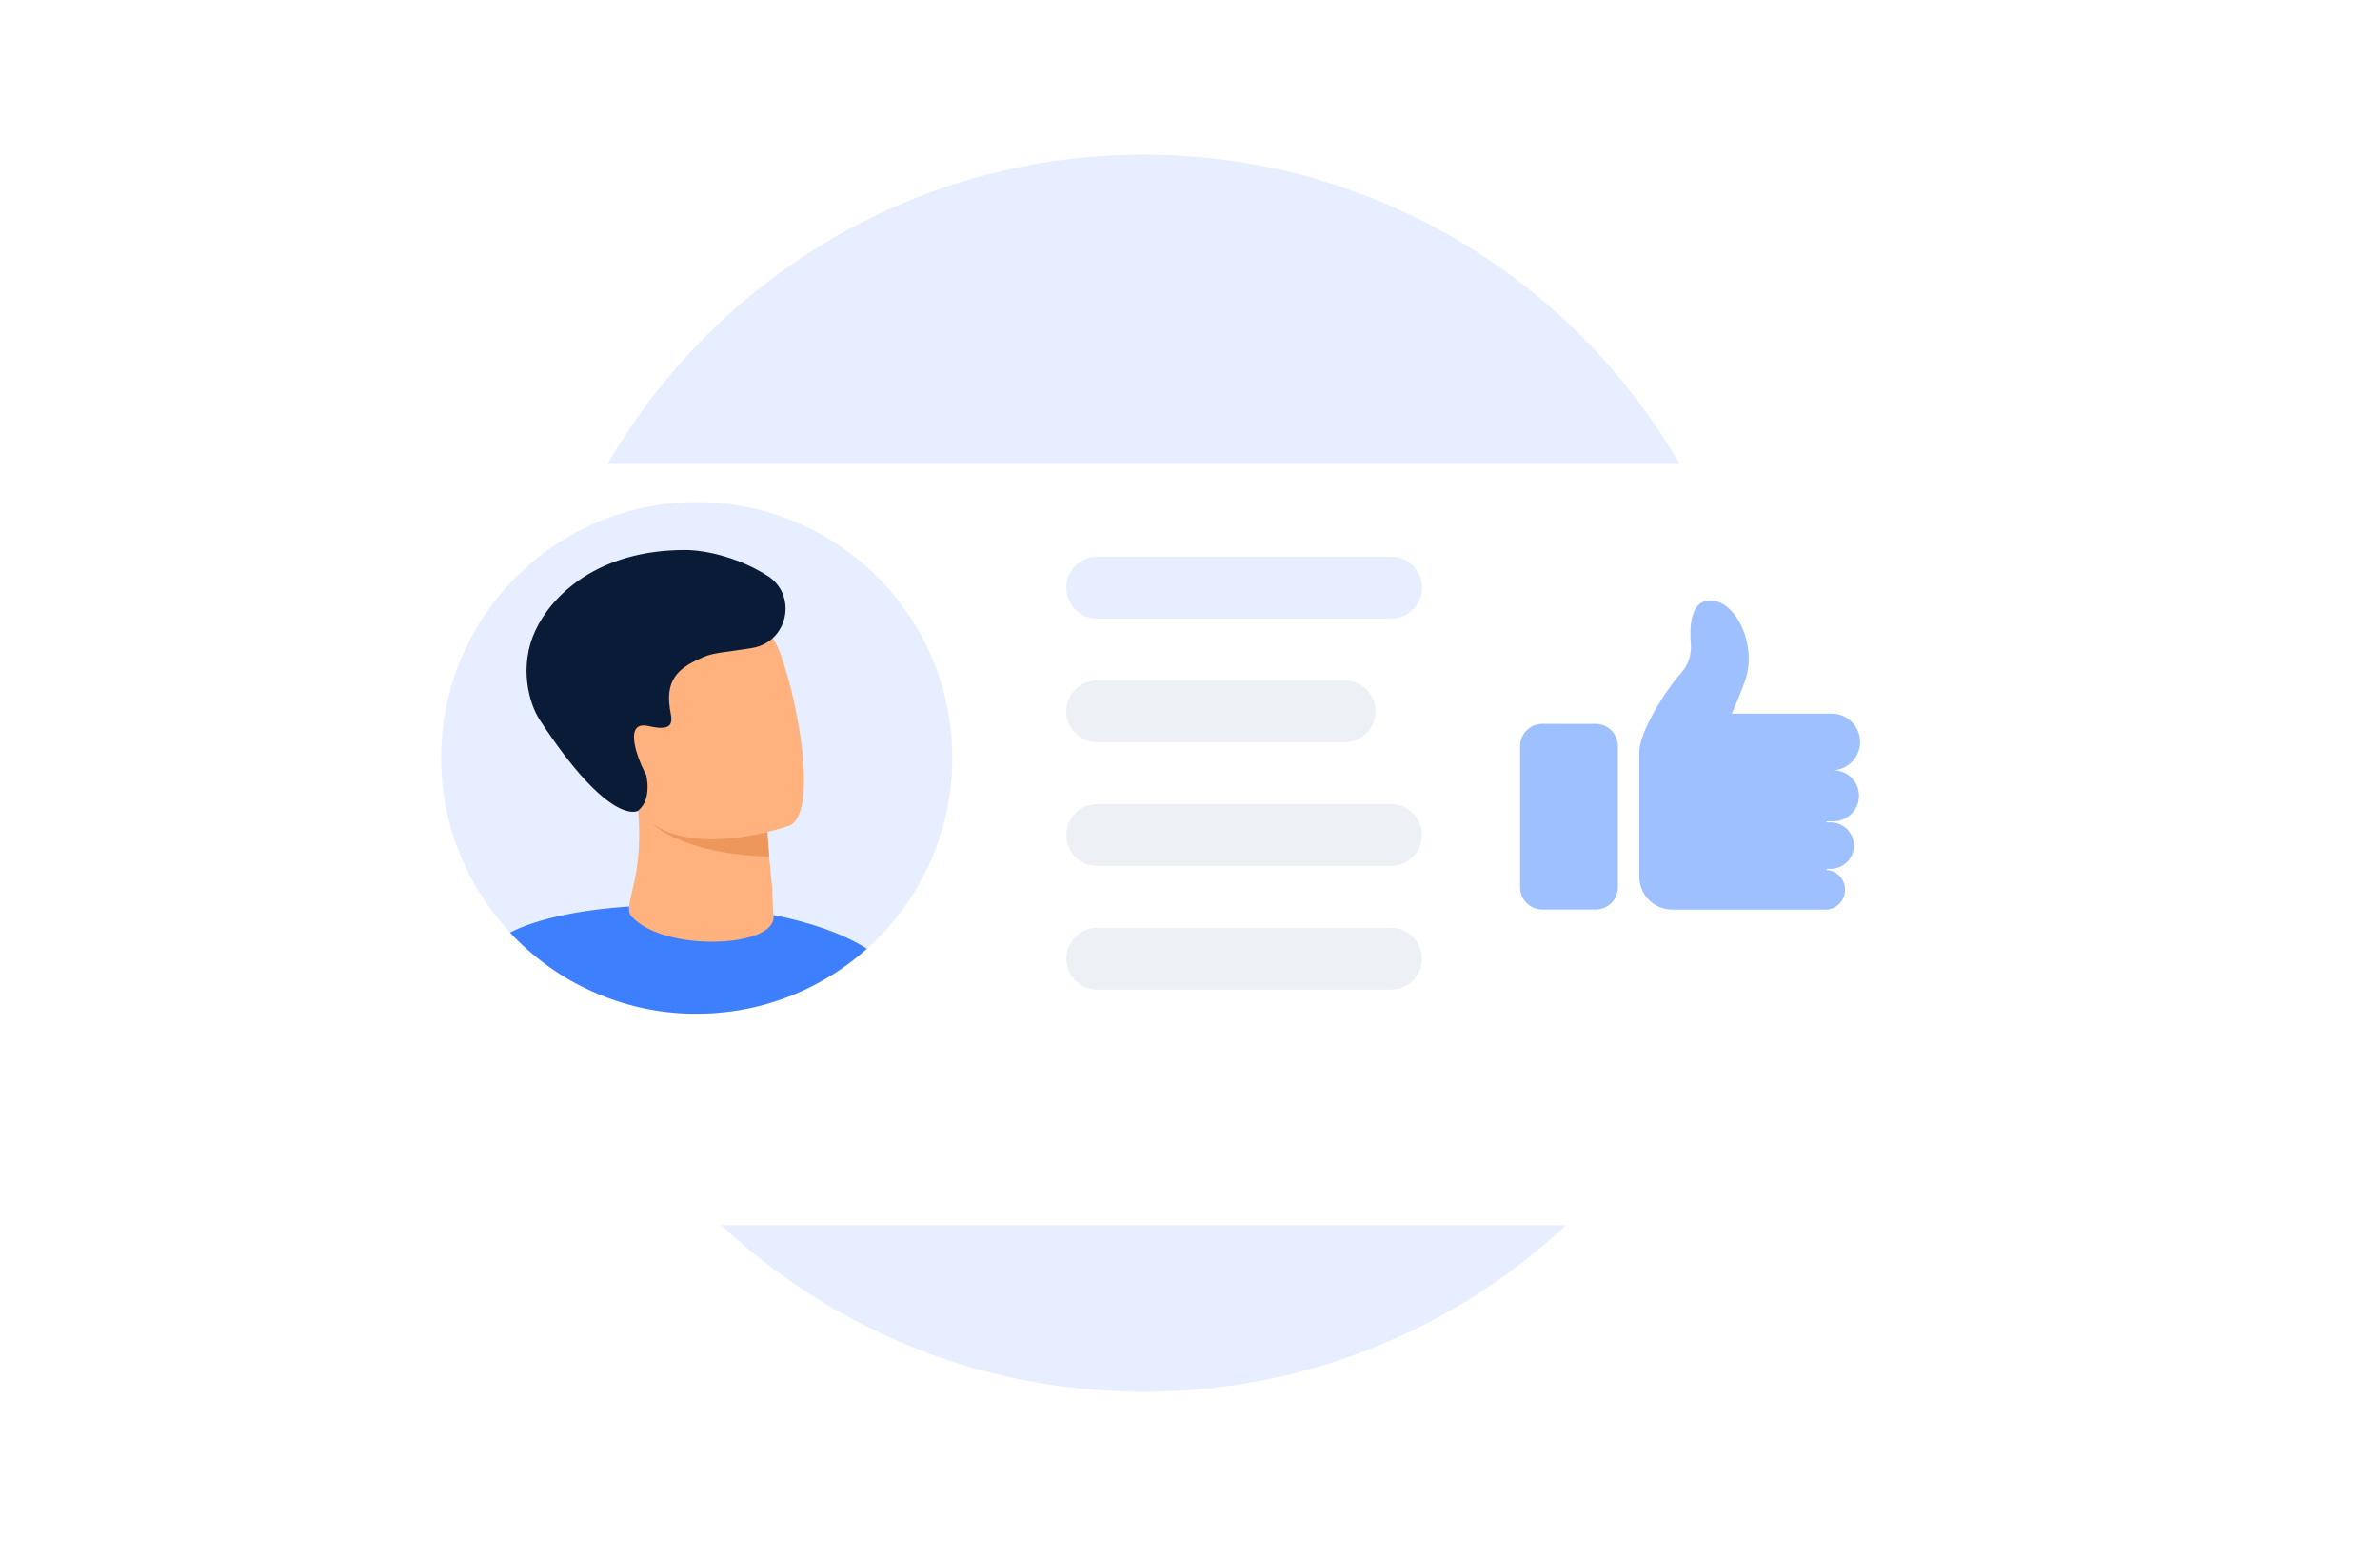 <svg width="136" height="89" viewBox="0 0 136 89" fill="none" xmlns="http://www.w3.org/2000/svg">
<g clip-path="url(#clip0_4_10748)">
<path d="M65.348 79.552C84.875 79.552 100.705 63.722 100.705 44.195C100.705 24.669 84.875 8.839 65.348 8.839C45.822 8.839 29.992 24.669 29.992 44.195C29.992 63.722 45.822 79.552 65.348 79.552Z" fill="#E6EEFF"/>
<g filter="url(#filter0_d_4_10748)">
<path d="M26.06 22.098H104.638C108.322 22.098 111.312 25.14 111.312 28.887V58.826C111.312 62.574 108.322 65.616 104.638 65.616H26.06C22.376 65.616 19.386 62.574 19.386 58.826V28.887C19.386 25.14 22.376 22.098 26.06 22.098Z" fill="white"/>
</g>
<path d="M54.418 43.322C54.418 46.383 53.478 49.219 51.873 51.568C51.209 52.548 50.424 53.439 49.538 54.225C49.519 54.244 49.499 54.264 49.48 54.279C48.959 54.742 48.396 55.17 47.805 55.559C47.288 55.894 46.752 56.197 46.193 56.473C44.265 57.411 42.097 57.94 39.809 57.94C39.696 57.94 39.583 57.94 39.467 57.94C38.216 57.908 36.999 57.726 35.846 57.395C35.636 57.333 35.43 57.275 35.228 57.205C33.946 56.781 32.737 56.185 31.641 55.442C30.822 54.882 30.056 54.244 29.365 53.533C29.291 53.459 29.213 53.377 29.143 53.299C28.312 52.412 27.589 51.417 27.006 50.343C25.856 48.254 25.207 45.866 25.207 43.322C25.207 35.251 31.75 28.701 39.813 28.701C47.875 28.701 54.418 35.251 54.418 43.322Z" fill="#E7EEFF"/>
<path d="M49.536 54.229C49.536 54.229 49.497 54.268 49.477 54.283C48.957 54.746 48.393 55.174 47.803 55.563C47.286 55.898 46.75 56.201 46.19 56.477C44.263 57.415 42.095 57.944 39.806 57.944C39.694 57.944 39.581 57.944 39.464 57.944C38.213 57.913 36.997 57.73 35.843 57.399C35.633 57.337 35.427 57.279 35.225 57.209C33.943 56.785 32.735 56.19 31.639 55.447C30.819 54.886 30.054 54.248 29.362 53.537C29.288 53.463 29.21 53.381 29.141 53.303C30.675 52.518 33.166 51.996 35.96 51.818C38.621 51.646 41.559 51.786 44.193 52.304C46.248 52.708 48.117 53.334 49.539 54.229H49.536Z" fill="#3D7FFC"/>
<path d="M36.104 52.401C38.005 54.462 44.388 54.155 44.198 52.358C44.171 52.136 44.132 50.818 44.109 50.615C44.093 50.452 44.078 50.292 44.062 50.141C44.019 49.697 43.984 49.304 43.953 48.966C43.868 47.978 43.84 47.445 43.84 47.445H43.833C43.65 47.395 39.547 46.228 37.503 45.745C36.819 45.582 36.365 45.497 36.373 45.559C36.998 50.149 35.475 51.728 36.097 52.405L36.104 52.401Z" fill="#FFB27D"/>
<path d="M37.293 47.096C37.293 47.096 39.006 48.838 43.956 48.963C43.871 47.975 43.844 47.442 43.844 47.442H43.836C43.654 47.391 39.55 46.224 37.507 45.742C37.145 45.89 37.623 46.851 37.289 47.096H37.293Z" fill="#ED975D"/>
<path d="M45.099 47.196C45.099 47.196 43.848 47.648 42.247 47.861C39.912 48.176 36.838 47.99 35.875 45.162C34.251 40.401 32.172 37.542 36.955 35.597C39.516 34.555 41.155 34.501 42.266 34.897C43.234 35.239 43.801 35.924 44.236 36.605C45.165 38.063 47.034 46.364 45.099 47.196Z" fill="#FFB27D"/>
<path d="M43.875 32.921C45.584 34.045 45.025 36.678 43.012 37.032C41.804 37.246 40.794 37.289 40.207 37.55C39.018 38.079 37.996 38.639 38.276 40.486C38.373 41.117 38.676 41.879 37.064 41.502C36.8 41.439 36.609 41.459 36.477 41.537C35.809 41.933 36.663 43.863 36.92 44.283C36.92 44.283 37.293 45.664 36.465 46.337C36.364 46.418 34.744 47.126 30.839 41.144C30.225 40.206 29.639 38.09 30.587 36.052C31.535 34.014 34.173 31.439 39.15 31.439C40.444 31.439 42.391 31.953 43.871 32.925L43.875 32.921Z" fill="#091B36"/>
<path d="M91.179 41.376H88.133C87.796 41.376 87.473 41.51 87.235 41.748C86.996 41.987 86.862 42.31 86.862 42.647V50.724C86.864 51.06 86.999 51.381 87.237 51.618C87.475 51.855 87.797 51.989 88.133 51.989H91.179C91.516 51.989 91.839 51.855 92.078 51.616C92.316 51.378 92.45 51.055 92.45 50.718V42.647C92.45 42.31 92.316 41.987 92.078 41.748C91.839 41.51 91.516 41.376 91.179 41.376Z" fill="#9FC0FF"/>
<path d="M104.38 46.949V47.009H104.619C104.88 47.01 105.135 47.087 105.352 47.233C105.569 47.378 105.738 47.584 105.839 47.825C105.939 48.067 105.966 48.332 105.916 48.588C105.867 48.845 105.742 49.081 105.558 49.267C105.309 49.516 104.971 49.658 104.619 49.661H104.38V49.728C104.666 49.749 104.934 49.877 105.129 50.087C105.325 50.297 105.433 50.573 105.433 50.86C105.433 51.147 105.325 51.423 105.129 51.633C104.934 51.843 104.666 51.971 104.38 51.992C104.354 51.995 104.328 51.995 104.301 51.992H95.554C95.056 51.993 94.579 51.796 94.227 51.444C93.874 51.093 93.676 50.617 93.675 50.119V42.974C93.675 41.857 95.12 39.528 96.043 38.492C96.25 38.267 96.408 38.001 96.507 37.712C96.606 37.422 96.645 37.115 96.619 36.811C96.54 35.824 96.606 34.42 97.606 34.328C99.169 34.184 100.453 36.894 99.712 38.93C99.406 39.757 99.156 40.367 98.956 40.789H104.68C105.098 40.792 105.497 40.956 105.797 41.247C106.097 41.537 106.273 41.932 106.289 42.349C106.306 42.766 106.161 43.173 105.884 43.486C105.609 43.798 105.222 43.993 104.806 44.028C105.188 44.039 105.549 44.197 105.815 44.47C106.081 44.744 106.23 45.11 106.229 45.491C106.226 45.877 106.071 46.247 105.798 46.52C105.524 46.792 105.153 46.946 104.767 46.947L104.38 46.949Z" fill="#9FC0FF"/>
<path d="M79.491 31.821H62.697C61.72 31.821 60.929 32.612 60.929 33.588C60.929 34.565 61.72 35.356 62.697 35.356H79.491C80.467 35.356 81.259 34.565 81.259 33.588C81.259 32.612 80.467 31.821 79.491 31.821Z" fill="#E6EEFF"/>
<path d="M76.839 38.892H62.697C61.72 38.892 60.929 39.683 60.929 40.66C60.929 41.636 61.72 42.428 62.697 42.428H76.839C77.815 42.428 78.607 41.636 78.607 40.66C78.607 39.683 77.815 38.892 76.839 38.892Z" fill="#EDF1F6"/>
<path d="M79.491 45.963H62.697C61.72 45.963 60.929 46.755 60.929 47.731C60.929 48.707 61.72 49.499 62.697 49.499H79.491C80.467 49.499 81.259 48.707 81.259 47.731C81.259 46.755 80.467 45.963 79.491 45.963Z" fill="#EDF1F6"/>
<path d="M79.491 53.034H62.697C61.72 53.034 60.929 53.826 60.929 54.802C60.929 55.779 61.72 56.57 62.697 56.57H79.491C80.467 56.57 81.259 55.779 81.259 54.802C81.259 53.826 80.467 53.034 79.491 53.034Z" fill="#EDF1F6"/>
</g>
<defs>
<filter id="filter0_d_4_10748" x="11.431" y="14.143" width="116.675" height="68.268" filterUnits="userSpaceOnUse" color-interpolation-filters="sRGB">
<feFlood flood-opacity="0" result="BackgroundImageFix"/>
<feColorMatrix in="SourceAlpha" type="matrix" values="0 0 0 0 0 0 0 0 0 0 0 0 0 0 0 0 0 0 127 0" result="hardAlpha"/>
<feOffset dx="4.42" dy="4.42"/>
<feGaussianBlur stdDeviation="6.187"/>
<feColorMatrix type="matrix" values="0 0 0 0 0 0 0 0 0 0.09 0 0 0 0 0.321 0 0 0 0.07 0"/>
<feBlend mode="normal" in2="BackgroundImageFix" result="effect1_dropShadow_4_10748"/>
<feBlend mode="normal" in="SourceGraphic" in2="effect1_dropShadow_4_10748" result="shape"/>
</filter>
<clipPath id="clip0_4_10748">
<rect width="120.211" height="88.391" fill="white" transform="translate(7.895)"/>
</clipPath>
</defs>
</svg>
